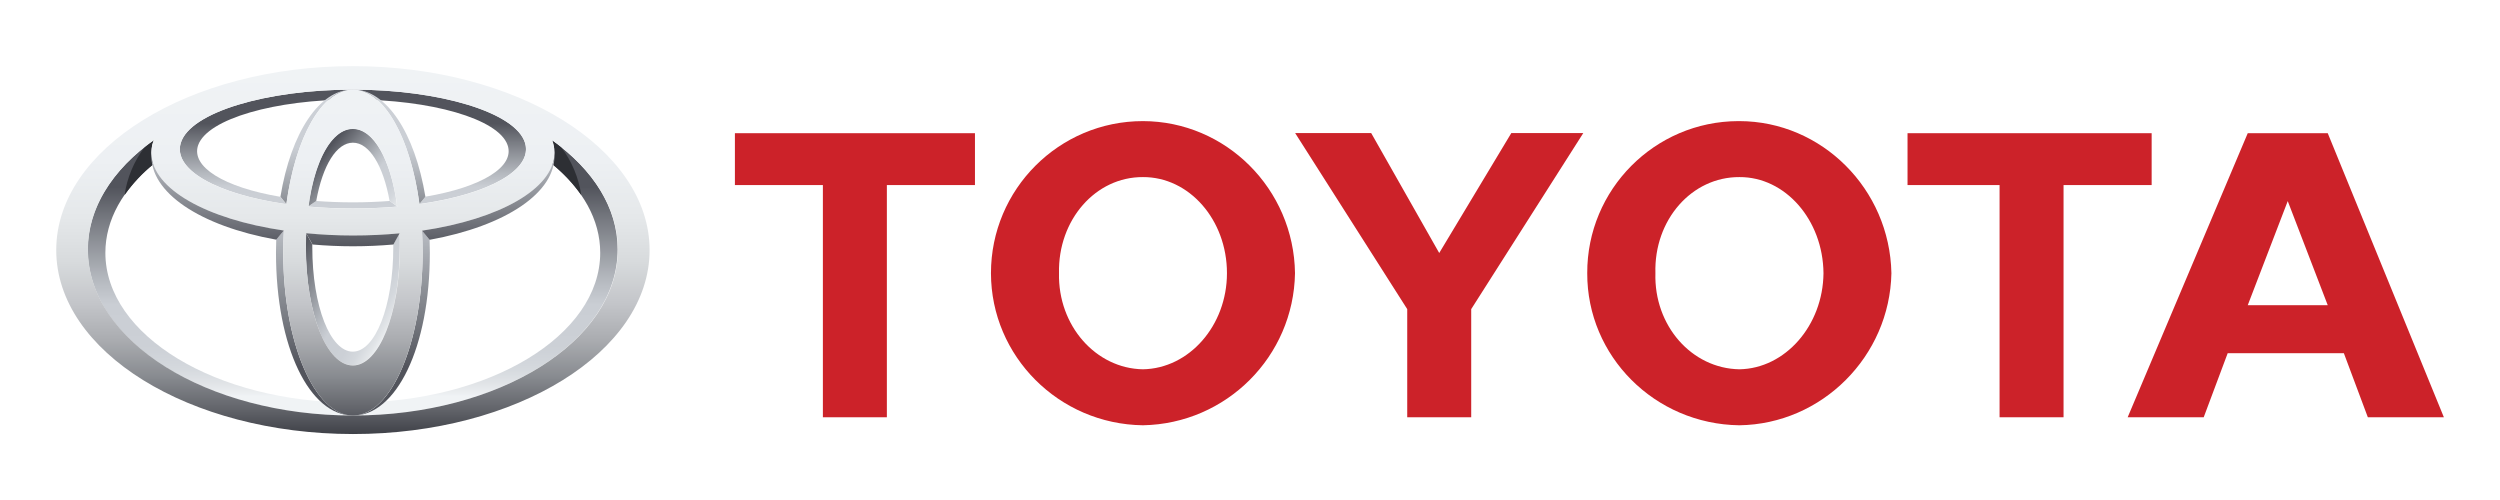 <?xml version="1.0" encoding="utf-8"?>
<!-- Generator: Adobe Illustrator 26.0.3, SVG Export Plug-In . SVG Version: 6.00 Build 0)  -->
<svg version="1.1" id="Layer_1" xmlns="http://www.w3.org/2000/svg" xmlns:xlink="http://www.w3.org/1999/xlink" x="0px" y="0px"
	 viewBox="0 0 1969.3 394" style="enable-background:new 0 0 1969.3 394;" xml:space="preserve">
<style type="text/css">
	.st0{fill:#CC2229;}
	.st1{fill:url(#SVGID_1_);}
	.st2{fill:url(#SVGID_00000130631159166573564980000001780787338401251976_);}
	.st3{fill:url(#SVGID_00000096057864217692738330000000007101339098311094_);}
	.st4{fill:url(#SVGID_00000053538770075913300220000015212309843861531323_);}
	.st5{fill:url(#SVGID_00000067916195794756117410000001114924173765246143_);}
	.st6{fill:url(#SVGID_00000061443399384238080830000005111162230406766494_);}
	.st7{fill:url(#SVGID_00000019641897627266952850000011713425425262155673_);}
	.st8{fill:url(#SVGID_00000008107610241049696990000013863758634661550262_);}
	.st9{fill:#2D2F34;}
	.st10{fill:url(#SVGID_00000166660161543767136480000009377655106955342499_);}
	.st11{fill:url(#SVGID_00000032649117965833301550000008468990957509332397_);}
	.st12{fill:url(#SVGID_00000032632864710524865430000001747600562218892171_);}
	.st13{fill:url(#SVGID_00000119090403989329174490000012724509373235997338_);}
</style>
<path class="st0" d="M1250.3,215.2c-0.2-65.9,53.1-119.6,119-119.8c0.3,0,0.6,0,0.8,0c65,0.1,118.5,53.5,119.8,119.8
	c-1.3,65.5-54.7,118.9-119.8,119.8C1303.5,334.1,1250.1,280.6,1250.3,215.2z M1370.2,290.9c36-0.6,65.8-34.4,66.2-75.7
	c-0.4-42.1-30.2-75.9-66.2-75.7c-37.5-0.2-67.4,33.6-66.2,75.7C1302.8,256.5,1332.6,290.3,1370.2,290.9 M1625.5,145.8v182.9h-50.4
	V145.8h-72.5v-40.9h192.3v40.9H1625.5 M1754.8,278.2l-18.9,50.5H1676l94.6-223.8h63l91.5,223.8h-59.9l-18.9-50.5H1754.8z
	 M1802.1,240.4h31.5l-31.5-82l-31.5,82H1802.1 M698.6,145.8v182.9h-50.4V145.8h-69.3v-40.9H768v40.9H698.6 M780.6,215.2
	c0-66.1,53.6-119.8,119.7-119.8c0,0,0,0,0,0c65.4,0.1,118.9,53.5,119.8,119.8C1019,280.9,966,333.8,900.3,335
	C834,334.1,780.7,280.6,780.6,215.2L780.6,215.2z M900.3,290.9c36.4-0.6,66.2-34.4,66.2-75.7c0-42.1-29.8-75.9-66.2-75.7
	c-37.2-0.2-67,33.6-66.1,75.7C833.3,256.5,863.2,290.3,900.3,290.9 M1133.7,328.7h25.2v-85.2l88.3-138.7h-56.7l-56.8,94.5
	l-53.6-94.5h-59.9l88.3,138.7v85.2H1133.7"/>
<linearGradient id="SVGID_1_" gradientUnits="userSpaceOnUse" x1="-3084.119" y1="3495.677" x2="-3084.119" y2="3514.394" gradientTransform="matrix(8.819 0 0 -8.819 27476.818 31140.731)">
	<stop  offset="0" style="stop-color:#F0F3F5"/>
	<stop  offset="5.600001e-02" style="stop-color:#E2E5E8"/>
	<stop  offset="0.138" style="stop-color:#D4D8DD"/>
	<stop  offset="0.242" style="stop-color:#CCD0D6"/>
	<stop  offset="0.44" style="stop-color:#CACED4"/>
	<stop  offset="0.568" style="stop-color:#B3B7BD"/>
	<stop  offset="0.835" style="stop-color:#797C83"/>
	<stop  offset="1" style="stop-color:#52545C"/>
</linearGradient>
<path class="st1" d="M435,110.6c0.3,0.9,0.6,1.9,0.9,2.8c1.4,5.3,1.1,10.9-0.7,16c23.7,19.5,37.6,43.6,37.6,69.7
	c0,65.1-87.2,118-194.9,118s-194.9-52.8-194.9-118c0-26.1,14-50.2,37.6-69.7c-1.8-5.2-2-10.7-0.7-16c0.3-1,0.7-2,1.1-3
	c-32.3,23-51.9,53.2-51.9,86.2c0,72.2,93.4,130.7,208.7,130.7c115.2,0,208.7-58.5,208.7-130.7C486.6,163.7,467.1,133.5,435,110.6
	L435,110.6z"/>
<linearGradient id="SVGID_00000108993648876984719660000013231916930163896976_" gradientUnits="userSpaceOnUse" x1="-3084.118" y1="3509.939" x2="-3084.118" y2="3520.08" gradientTransform="matrix(8.819 0 0 -8.819 27476.818 31140.731)">
	<stop  offset="0" style="stop-color:#F0F3F5"/>
	<stop  offset="5.600001e-02" style="stop-color:#E2E5E8"/>
	<stop  offset="0.138" style="stop-color:#D4D8DD"/>
	<stop  offset="0.242" style="stop-color:#CCD0D6"/>
	<stop  offset="0.44" style="stop-color:#CACED4"/>
	<stop  offset="0.568" style="stop-color:#B3B7BD"/>
	<stop  offset="0.835" style="stop-color:#797C83"/>
	<stop  offset="1" style="stop-color:#52545C"/>
</linearGradient>
<path style="fill:url(#SVGID_00000108993648876984719660000013231916930163896976_);" d="M307,158.3c-9.2,0.7-18.9,1.1-29,1.1
	s-19.8-0.4-29-1.1h0l-6,4.4c11.1,1,22.8,1.5,35,1.5s23.9-0.5,35-1.5L307,158.3L307,158.3z M413.6,112.6c-7.3-24.2-67.7-42-135.6-42
	s-128.2,17.8-135.6,42c-6.4,21,28.4,40.4,83.1,48.2l-4.8-5.8c-44.3-7.5-70.6-23.6-64.6-40.7C163.6,93.5,217,78.4,278,78.4
	s114.4,15,121.8,35.8c6.1,17.1-20.2,33.2-64.6,40.7l-4.7,5.8C385.2,153,419.9,133.6,413.6,112.6L413.6,112.6z"/>
<linearGradient id="SVGID_00000038396175307222104100000006890216871325900418_" gradientUnits="userSpaceOnUse" x1="-3080.601" y1="3511.813" x2="-3086.934" y2="3517.126" gradientTransform="matrix(8.819 0 0 -8.819 27476.818 31140.731)">
	<stop  offset="0" style="stop-color:#F0F3F5"/>
	<stop  offset="5.600001e-02" style="stop-color:#E2E5E8"/>
	<stop  offset="0.138" style="stop-color:#D4D8DD"/>
	<stop  offset="0.242" style="stop-color:#CCD0D6"/>
	<stop  offset="0.44" style="stop-color:#CACED4"/>
	<stop  offset="0.568" style="stop-color:#B3B7BD"/>
	<stop  offset="0.835" style="stop-color:#797C83"/>
	<stop  offset="1" style="stop-color:#52545C"/>
</linearGradient>
<path style="fill:url(#SVGID_00000038396175307222104100000006890216871325900418_);" d="M249.1,158.3c5.1-28.3,16.1-45.9,28.9-45.9
	s23.8,17.7,28.9,45.9h0.1l5.9,4.3c-5-37.3-18.8-61.2-35-61.2s-30,23.8-35,61.2L249.1,158.3L249.1,158.3z"/>
<linearGradient id="SVGID_00000072998034816982055030000007904423752972897440_" gradientUnits="userSpaceOnUse" x1="-3079.942" y1="3503.004" x2="-3089.176" y2="3508.336" gradientTransform="matrix(8.819 0 0 -8.819 27476.818 31140.731)">
	<stop  offset="0" style="stop-color:#F0F3F5"/>
	<stop  offset="5.600001e-02" style="stop-color:#E2E5E8"/>
	<stop  offset="0.138" style="stop-color:#D4D8DD"/>
	<stop  offset="0.242" style="stop-color:#CCD0D6"/>
	<stop  offset="0.44" style="stop-color:#CACED4"/>
	<stop  offset="0.568" style="stop-color:#B3B7BD"/>
	<stop  offset="0.835" style="stop-color:#797C83"/>
	<stop  offset="1" style="stop-color:#52545C"/>
</linearGradient>
<path style="fill:url(#SVGID_00000072998034816982055030000007904423752972897440_);" d="M314.7,183.8l-4.9,8.8c0,0.6,0,1.3,0,2
	c0,46.8-14.3,82.4-31.9,82.4c-17.6,0-31.9-35.5-31.9-82.4c0-0.7,0-1.5,0-2.2l-4.9-8.6c-0.1,3.6-0.2,7.1-0.2,10.7
	c0,53.1,16.6,93.3,37,93.3s37-40.2,37-93.3C315,190.9,314.9,187.4,314.7,183.8L314.7,183.8z"/>
<linearGradient id="SVGID_00000122723055067376921510000015269798416130729351_" gradientUnits="userSpaceOnUse" x1="-3087.359" y1="3525.049" x2="-3087.359" y2="3508.963" gradientTransform="matrix(8.819 0 0 -8.819 27476.818 31140.731)">
	<stop  offset="0" style="stop-color:#F0F3F5"/>
	<stop  offset="5.600001e-02" style="stop-color:#E2E5E8"/>
	<stop  offset="0.138" style="stop-color:#D4D8DD"/>
	<stop  offset="0.242" style="stop-color:#CCD0D6"/>
	<stop  offset="0.44" style="stop-color:#CACED4"/>
	<stop  offset="0.568" style="stop-color:#B3B7BD"/>
	<stop  offset="0.835" style="stop-color:#797C83"/>
	<stop  offset="1" style="stop-color:#52545C"/>
</linearGradient>
<path style="fill:url(#SVGID_00000122723055067376921510000015269798416130729351_);" d="M225.6,160.7c7-51.9,27.8-90.2,52.4-90.2
	c-26.4,0-48.8,33.9-57.1,84.5L225.6,160.7L225.6,160.7z"/>
<linearGradient id="SVGID_00000031896574553210036070000015101652424687621268_" gradientUnits="userSpaceOnUse" x1="-3080.88" y1="3525.049" x2="-3080.88" y2="3508.963" gradientTransform="matrix(8.819 0 0 -8.819 27476.818 31140.731)">
	<stop  offset="0" style="stop-color:#F0F3F5"/>
	<stop  offset="5.600001e-02" style="stop-color:#E2E5E8"/>
	<stop  offset="0.138" style="stop-color:#D4D8DD"/>
	<stop  offset="0.242" style="stop-color:#CCD0D6"/>
	<stop  offset="0.44" style="stop-color:#CACED4"/>
	<stop  offset="0.568" style="stop-color:#B3B7BD"/>
	<stop  offset="0.835" style="stop-color:#797C83"/>
	<stop  offset="1" style="stop-color:#52545C"/>
</linearGradient>
<path style="fill:url(#SVGID_00000031896574553210036070000015101652424687621268_);" d="M330.4,160.7L330.4,160.7l4.7-5.7
	c-8.3-50.5-30.8-84.5-57.1-84.5C302.6,70.6,323.4,108.9,330.4,160.7z"/>
<linearGradient id="SVGID_00000017517078604779094690000007545372786189442701_" gradientUnits="userSpaceOnUse" x1="-3080.683" y1="3525.184" x2="-3080.683" y2="3498.338" gradientTransform="matrix(8.819 0 0 -8.819 27476.818 31140.731)">
	<stop  offset="0" style="stop-color:#F0F3F5"/>
	<stop  offset="5.600001e-02" style="stop-color:#E2E5E8"/>
	<stop  offset="0.138" style="stop-color:#D4D8DD"/>
	<stop  offset="0.242" style="stop-color:#CCD0D6"/>
	<stop  offset="0.44" style="stop-color:#CACED4"/>
	<stop  offset="0.568" style="stop-color:#B3B7BD"/>
	<stop  offset="0.835" style="stop-color:#797C83"/>
	<stop  offset="1" style="stop-color:#52545C"/>
</linearGradient>
<path style="fill:url(#SVGID_00000017517078604779094690000007545372786189442701_);" d="M338.4,188.8l-6-7.1h0
	c0.3,5.7,0.5,11.4,0.5,17.3c0,70.9-24.6,128.4-54.9,128.4c34,0,60.6-53.3,60.6-128.4C338.6,195.5,338.5,192.1,338.4,188.8z"/>
<linearGradient id="SVGID_00000094593421185832901040000008232749183584491429_" gradientUnits="userSpaceOnUse" x1="-3087.555" y1="3525.184" x2="-3087.555" y2="3498.338" gradientTransform="matrix(8.819 0 0 -8.819 27476.818 31140.731)">
	<stop  offset="0" style="stop-color:#F0F3F5"/>
	<stop  offset="5.600001e-02" style="stop-color:#E2E5E8"/>
	<stop  offset="0.138" style="stop-color:#D4D8DD"/>
	<stop  offset="0.242" style="stop-color:#CCD0D6"/>
	<stop  offset="0.44" style="stop-color:#CACED4"/>
	<stop  offset="0.568" style="stop-color:#B3B7BD"/>
	<stop  offset="0.835" style="stop-color:#797C83"/>
	<stop  offset="1" style="stop-color:#52545C"/>
</linearGradient>
<path style="fill:url(#SVGID_00000094593421185832901040000008232749183584491429_);" d="M223.1,198.9c0-5.9,0.2-11.6,0.5-17.3h0
	l-6,7.1c-0.1,3.4-0.2,6.8-0.2,10.2c0,75.1,26.6,128.4,60.6,128.4C247.7,327.3,223.1,269.8,223.1,198.9L223.1,198.9z"/>
<path class="st9" d="M435.2,129.4c8.6,7,16.3,15.2,22.7,24.3c-2.1-13.8-7.5-26.8-15.9-37.9c-2.3-1.8-4.6-3.5-6.9-5.2
	c0.3,0.9,0.6,1.9,0.9,2.8C437.2,118.7,437,124.3,435.2,129.4L435.2,129.4z M120.8,129.4c-1.8-5.2-2-10.7-0.7-16c0.3-1,0.7-2,1.1-3
	c-2.4,1.8-4.8,3.6-7.2,5.4c-8.4,11.1-13.9,24.1-15.9,37.9C104.5,144.6,112.1,136.4,120.8,129.4L120.8,129.4z"/>
<linearGradient id="SVGID_00000005959625417270987670000015243083457446635185_" gradientUnits="userSpaceOnUse" x1="-3084.12" y1="3525.047" x2="-3084.12" y2="3492.196" gradientTransform="matrix(8.819 0 0 -8.819 27476.818 31140.731)">
	<stop  offset="0" style="stop-color:#F0F3F5"/>
	<stop  offset="0.253" style="stop-color:#EDF0F3"/>
	<stop  offset="0.406" style="stop-color:#E5E8EA"/>
	<stop  offset="0.531" style="stop-color:#D7DADC"/>
	<stop  offset="0.642" style="stop-color:#C3C5C9"/>
	<stop  offset="0.744" style="stop-color:#A9ABAF"/>
	<stop  offset="0.839" style="stop-color:#888B90"/>
	<stop  offset="0.926" style="stop-color:#63656B"/>
	<stop  offset="1" style="stop-color:#3D3F46"/>
</linearGradient>
<path style="fill:url(#SVGID_00000005959625417270987670000015243083457446635185_);" d="M44.3,197c0-80,104.6-144.9,233.7-144.9
	C407,52.1,511.7,117,511.7,197c0,80-104.6,144.9-233.7,144.9C148.9,341.8,44.3,277,44.3,197z M278,327.3
	c115.2,0,208.7-58.5,208.7-130.7S393.2,65.9,278,65.9S69.3,124.5,69.3,196.6S162.7,327.3,278,327.3L278,327.3z"/>
<linearGradient id="SVGID_00000068668589047706626660000000853601560787712670_" gradientUnits="userSpaceOnUse" x1="-3084.118" y1="3525.049" x2="-3084.118" y2="3492.198" gradientTransform="matrix(8.819 0 0 -8.819 27476.818 31140.731)">
	<stop  offset="0" style="stop-color:#F0F3F5"/>
	<stop  offset="0.253" style="stop-color:#EDF0F3"/>
	<stop  offset="0.406" style="stop-color:#E5E8EA"/>
	<stop  offset="0.531" style="stop-color:#D7DADC"/>
	<stop  offset="0.642" style="stop-color:#C3C5C9"/>
	<stop  offset="0.744" style="stop-color:#A9ABAF"/>
	<stop  offset="0.839" style="stop-color:#888B90"/>
	<stop  offset="0.926" style="stop-color:#63656B"/>
	<stop  offset="1" style="stop-color:#3D3F46"/>
</linearGradient>
<path style="fill:url(#SVGID_00000068668589047706626660000000853601560787712670_);" d="M223.1,198.9c0-70.1,24.6-128.4,54.9-128.4
	s54.9,58.2,54.9,128.4c0,70.9-24.6,128.4-54.9,128.4S223.1,269.8,223.1,198.9z M278,287.9c20.4,0,37-40.2,37-93.3
	c0-55.1-16.6-93-37-93s-37,38-37,93C241,247.6,257.5,287.9,278,287.9L278,287.9z"/>
<linearGradient id="SVGID_00000023981499980947136650000015633719064184869299_" gradientUnits="userSpaceOnUse" x1="-3084.119" y1="3525.045" x2="-3084.119" y2="3492.195" gradientTransform="matrix(8.819 0 0 -8.819 27476.818 31140.731)">
	<stop  offset="0" style="stop-color:#F0F3F5"/>
	<stop  offset="0.253" style="stop-color:#EDF0F3"/>
	<stop  offset="0.406" style="stop-color:#E5E8EA"/>
	<stop  offset="0.531" style="stop-color:#D7DADC"/>
	<stop  offset="0.642" style="stop-color:#C3C5C9"/>
	<stop  offset="0.744" style="stop-color:#A9ABAF"/>
	<stop  offset="0.839" style="stop-color:#888B90"/>
	<stop  offset="0.926" style="stop-color:#63656B"/>
	<stop  offset="1" style="stop-color:#3D3F46"/>
</linearGradient>
<path style="fill:url(#SVGID_00000023981499980947136650000015633719064184869299_);" d="M120.1,113.4c6-23.8,78.9-58.6,157.9-58.6
	s149.4,24.8,157.9,58.6c9.6,37.8-60.6,72.1-157.9,72.1C180.7,185.5,110.5,151.2,120.1,113.4L120.1,113.4z M278,70.6
	c-67.9,0-128.2,17.8-135.6,42c-8.2,27.1,52.1,51.7,135.6,51.7c83.5,0,143.8-24.5,135.6-51.7C406.2,88.4,345.8,70.6,278,70.6
	L278,70.6z"/>
<linearGradient id="SVGID_00000090274236865968826900000006761244423708341403_" gradientUnits="userSpaceOnUse" x1="-3084.119" y1="3518.234" x2="-3084.119" y2="3508.872" gradientTransform="matrix(8.819 0 0 -8.819 27476.818 31140.731)">
	<stop  offset="0" style="stop-color:#CACED4"/>
	<stop  offset="1" style="stop-color:#52545C"/>
</linearGradient>
<path style="fill:url(#SVGID_00000090274236865968826900000006761244423708341403_);" d="M241.1,183.7L241.1,183.7l5.1,8.9
	c10.2,0.9,20.8,1.4,31.8,1.4c11,0,21.7-0.5,31.9-1.4l4.9-8.8l0,0c-11.7,1.1-24,1.7-36.8,1.7C265.7,185.5,253.4,184.9,241.1,183.7z
	 M436.7,121.6c-1.3,27.1-42.8,51-104.3,60.1l0,0l6,7.2C398.6,178,438.1,151.4,436.7,121.6L436.7,121.6z M119.3,121.6
	c-1.4,29.9,38.1,56.4,98.3,67.2l6-7.2l0,0C162.1,172.6,120.5,148.6,119.3,121.6L119.3,121.6z"/>
</svg>
